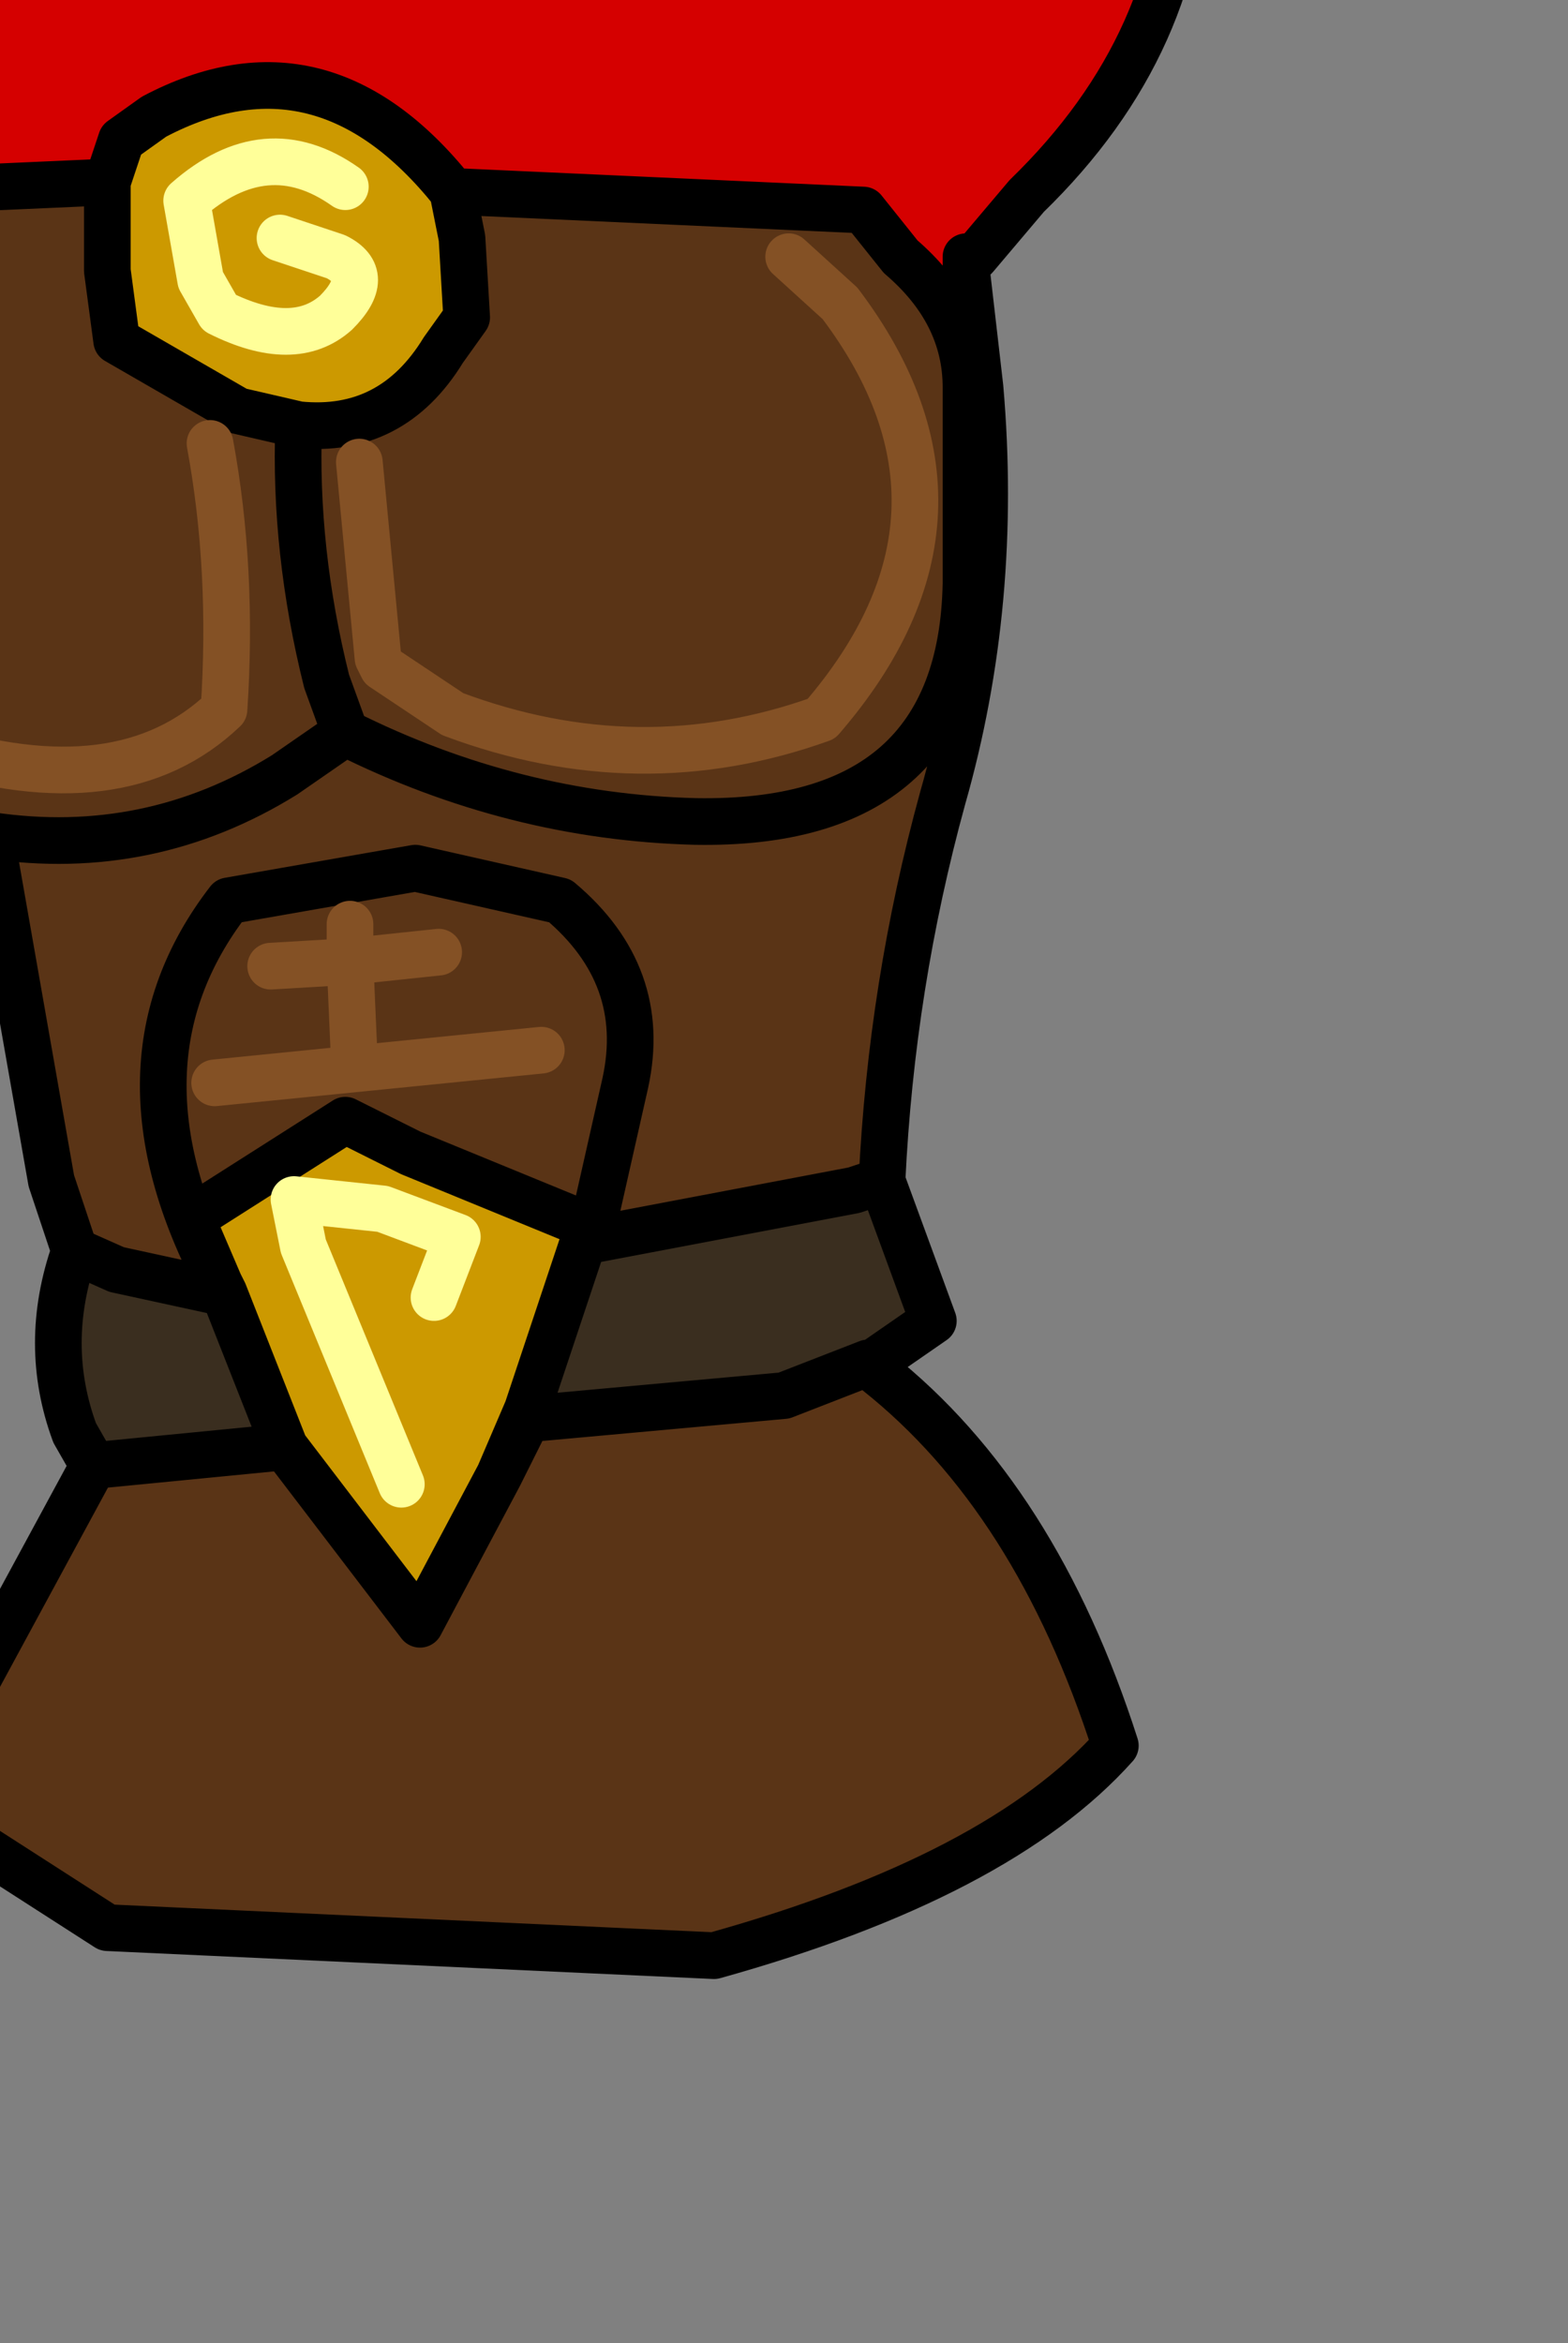 <?xml version="1.0" encoding="UTF-8" standalone="no"?>
<svg xmlns:xlink="http://www.w3.org/1999/xlink" height="25.1px" width="16.8px" xmlns="http://www.w3.org/2000/svg">
  <rect width="100%" height="100%" fill="#808080" stroke="none"/>
  <g transform="matrix(1.0, 0.0, 0.0, 1.0, 0.0, 0.0)">
    <path d="M-1.65 2.3 Q-2.2 0.45 -3.45 -0.7 L-4.1 -1.35 Q-2.0 -2.5 0.4 -3.1 L2.0 -3.5 6.75 -3.6 10.7 -2.75 Q11.95 -2.5 12.7 -1.7 12.7 0.45 11.0 2.1 L10.45 2.75 10.35 2.75 10.35 2.85 10.5 4.15 10.35 4.15 Q10.35 3.35 9.65 2.75 L9.25 2.25 4.85 2.05 Q3.45 0.3 1.65 1.25 L1.3 1.5 1.15 1.95 -1.1 2.05 -1.65 2.3" fill="#d50000" fill-rule="evenodd" stroke="none"/>
    <path d="M1.15 1.95 L1.3 1.5 1.65 1.25 Q3.45 0.3 4.85 2.05 L4.95 2.55 5.0 3.4 4.75 3.75 Q4.2 4.65 3.2 4.55 L2.55 4.4 1.25 3.65 1.15 2.9 1.15 1.95 M3.0 2.55 L3.6 2.75 Q4.0 2.95 3.6 3.35 3.15 3.75 2.35 3.35 L2.15 3.0 2.0 2.15 Q2.85 1.4 3.7 2.0 2.85 1.4 2.0 2.15 L2.15 3.0 2.35 3.35 Q3.15 3.75 3.6 3.35 4.0 2.95 3.6 2.75 L3.0 2.55 M2.4 13.85 L2.35 13.75 2.05 13.05 3.7 12.0 4.4 12.35 6.35 13.15 6.3 13.25 6.25 13.3 5.65 15.1 5.35 15.8 4.5 17.4 3.05 15.5 2.4 13.85 M4.65 13.9 L4.9 13.25 4.1 12.95 3.15 12.85 3.25 13.35 4.3 15.9 3.25 13.35 3.15 12.85 4.1 12.95 4.9 13.25 4.65 13.9" fill="#cc9900" fill-rule="evenodd" stroke="none"/>
    <path d="M9.45 12.65 L10.0 14.15 9.35 14.6 9.3 14.6 8.4 14.95 5.65 15.2 5.65 15.1 6.25 13.3 9.15 12.75 9.45 12.65 M1.0 15.7 L0.8 15.35 Q0.45 14.4 0.8 13.4 L1.25 13.6 2.4 13.85 3.05 15.5 1.0 15.7" fill="#3a2e1f" fill-rule="evenodd" stroke="none"/>
    <path d="M10.5 4.15 Q10.7 6.45 10.1 8.55 9.55 10.55 9.45 12.65 L9.15 12.75 6.25 13.3 6.3 13.25 6.35 13.15 4.4 12.35 3.7 12.0 2.05 13.05 2.35 13.75 2.4 13.85 2.35 13.75 Q1.1 11.4 2.45 9.65 L4.45 9.3 6.0 9.65 Q6.95 10.45 6.7 11.6 L6.35 13.15 6.7 11.6 Q6.95 10.45 6.0 9.65 L4.45 9.3 2.45 9.65 Q1.1 11.4 2.35 13.75 L2.4 13.85 1.25 13.6 0.8 13.4 0.55 12.65 -0.1 8.95 Q-1.5 8.45 -1.7 6.95 -1.95 4.6 -1.65 2.3 L-1.1 2.05 1.15 1.95 1.15 2.9 1.25 3.65 2.55 4.4 3.2 4.55 Q4.2 4.65 4.75 3.75 L5.0 3.4 4.95 2.55 4.85 2.05 9.25 2.25 9.65 2.75 Q10.35 3.35 10.35 4.15 L10.5 4.15 M9.4 14.7 Q11.1 16.05 11.95 18.7 10.7 20.1 7.65 20.95 L1.15 20.65 -0.95 19.3 1.0 15.7 3.05 15.5 4.5 17.4 5.35 15.8 5.65 15.2 8.4 14.95 9.3 14.6 9.4 14.7 M-0.75 2.9 L-1.2 4.35 Q-1.65 6.3 -0.75 8.0 1.3 8.65 2.4 7.6 2.5 6.1 2.25 4.75 2.5 6.1 2.4 7.6 1.3 8.65 -0.75 8.0 -1.65 6.3 -1.2 4.35 L-0.75 2.9 M-0.1 8.95 Q1.6 9.2 3.05 8.3 L3.7 7.85 Q5.5 8.75 7.45 8.8 10.3 8.85 10.35 6.25 L10.35 4.15 10.35 6.25 Q10.3 8.85 7.45 8.8 5.5 8.75 3.7 7.85 L3.05 8.3 Q1.6 9.2 -0.1 8.95 M8.45 2.75 L9.0 3.25 Q10.7 5.5 8.8 7.7 6.85 8.4 4.85 7.65 L4.1 7.15 4.05 7.05 3.85 4.95 4.05 7.05 4.1 7.15 4.85 7.65 Q6.85 8.4 8.8 7.7 10.7 5.5 9.0 3.25 L8.45 2.75 M3.7 7.85 L3.5 7.3 Q3.15 5.9 3.2 4.55 3.15 5.9 3.5 7.3 L3.7 7.85 M2.9 10.35 L3.75 10.3 3.8 11.45 2.3 11.6 3.8 11.45 3.75 10.3 2.9 10.35 M4.7 10.2 L3.75 10.3 3.75 9.9 3.75 10.3 4.7 10.2 M3.8 11.45 L5.8 11.25 3.8 11.45" fill="#5a3416" fill-rule="evenodd" stroke="none"/>
    <path d="M-1.65 2.3 Q-2.2 0.45 -3.45 -0.7 L-4.1 -1.35 Q-2.0 -2.5 0.4 -3.1 L2.0 -3.5 6.75 -3.6 10.7 -2.75 Q11.95 -2.5 12.7 -1.7 12.7 0.45 11.0 2.1 L10.45 2.75 10.35 2.85 10.5 4.15 Q10.7 6.45 10.1 8.55 9.55 10.55 9.45 12.65 L10.0 14.15 9.35 14.6 9.4 14.7 Q11.1 16.05 11.95 18.7 10.7 20.1 7.65 20.95 L1.15 20.65 -0.95 19.3 1.0 15.7 0.8 15.35 Q0.45 14.4 0.8 13.4 L0.55 12.65 -0.1 8.95 Q-1.5 8.45 -1.7 6.95 -1.95 4.6 -1.65 2.3 L-1.1 2.05 1.15 1.95 1.3 1.5 1.65 1.25 Q3.45 0.3 4.85 2.05 L9.25 2.25 9.65 2.75 Q10.35 3.35 10.35 4.15 L10.35 6.25 Q10.3 8.85 7.45 8.8 5.5 8.75 3.7 7.85 L3.05 8.3 Q1.6 9.2 -0.1 8.95 M10.35 2.75 L10.35 2.85 M4.85 2.05 L4.95 2.55 5.0 3.4 4.75 3.75 Q4.2 4.65 3.2 4.55 3.15 5.9 3.5 7.3 L3.7 7.85 M1.15 1.95 L1.15 2.9 1.25 3.65 2.55 4.4 3.2 4.55 M6.3 13.25 L6.35 13.15 4.4 12.35 3.7 12.0 2.05 13.05 2.35 13.75 2.4 13.85 3.05 15.5 4.5 17.4 5.35 15.8 5.65 15.1 6.25 13.3 6.3 13.25 6.25 13.3 9.15 12.75 9.45 12.65 M2.4 13.85 L2.35 13.75 Q1.1 11.4 2.45 9.65 L4.45 9.3 6.0 9.65 Q6.95 10.45 6.7 11.6 L6.35 13.15 M9.3 14.6 L9.35 14.6 M9.3 14.6 L8.4 14.95 5.65 15.2 5.35 15.8 M0.8 13.4 L1.25 13.6 2.4 13.85 M1.0 15.7 L3.05 15.5" fill="none" stroke="#000000" stroke-linecap="round" stroke-linejoin="round" stroke-width="0.5"/>
    <path d="M3.7 2.0 Q2.85 1.4 2.0 2.15 L2.15 3.0 2.35 3.35 Q3.15 3.75 3.6 3.35 4.0 2.95 3.6 2.75 L3.0 2.55 M4.3 15.9 L3.25 13.35 3.15 12.85 4.1 12.95 4.9 13.25 4.65 13.9" fill="none" stroke="#ffff99" stroke-linecap="round" stroke-linejoin="round" stroke-width="0.5"/>
    <path d="M2.25 4.75 Q2.5 6.1 2.4 7.6 1.3 8.65 -0.75 8.0 -1.65 6.3 -1.2 4.35 L-0.75 2.9 M3.85 4.95 L4.05 7.05 4.1 7.15 4.85 7.65 Q6.85 8.4 8.8 7.7 10.7 5.5 9.0 3.25 L8.45 2.75 M3.75 9.9 L3.75 10.3 4.7 10.2 M2.3 11.6 L3.8 11.45 3.75 10.3 2.9 10.35 M5.8 11.25 L3.8 11.45" fill="none" stroke="#845125" stroke-linecap="round" stroke-linejoin="round" stroke-width="0.5"/>
  </g>
</svg>
